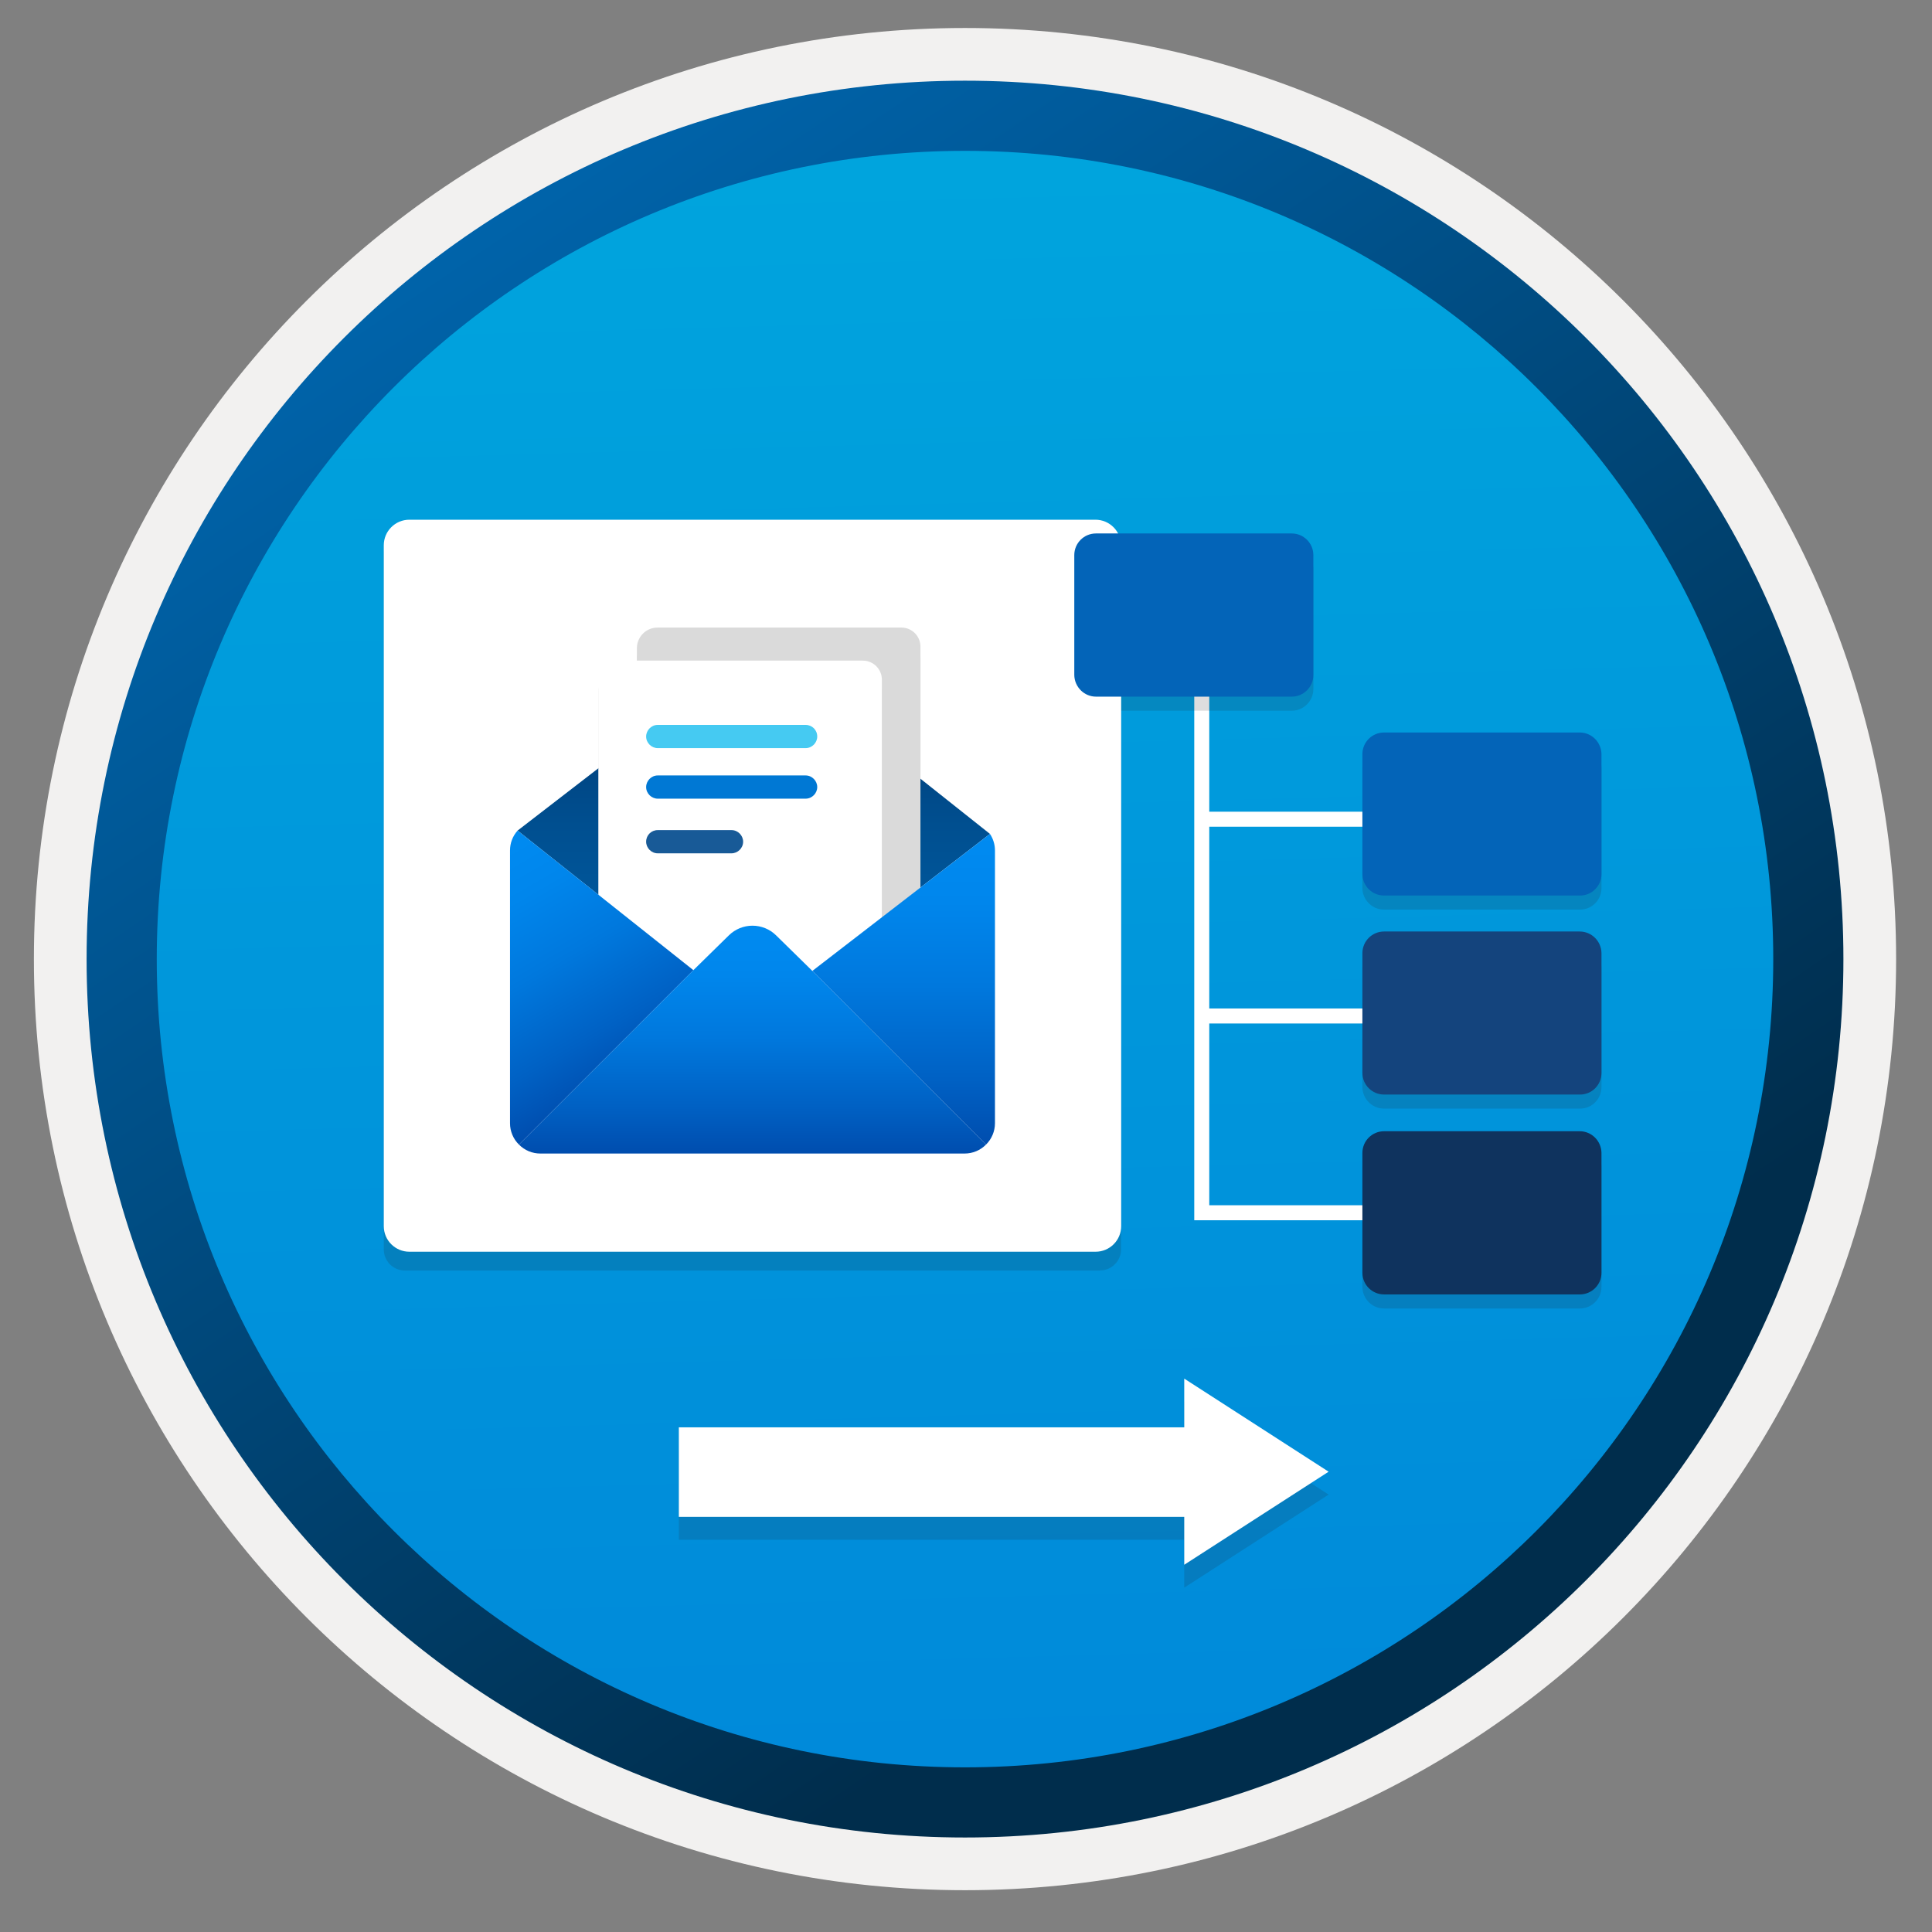 <svg width="103" height="103" viewBox="0 0 103 103" fill="none" xmlns="http://www.w3.org/2000/svg">
<rect x="0" y="0" width="103" height="103" fill="#808080" stroke="none"/>
<path d="M51.447 97.942C25.597 97.942 4.637 76.992 4.637 51.132C4.637 25.272 25.597 4.322 51.447 4.322C77.297 4.322 98.257 25.282 98.257 51.132C98.257 76.982 77.297 97.942 51.447 97.942Z" fill="url(#paint0_linear_660_28956)"/>
<path fill-rule="evenodd" clip-rule="evenodd" d="M97.347 51.132C97.347 76.482 76.797 97.032 51.447 97.032C26.097 97.032 5.547 76.482 5.547 51.132C5.547 25.782 26.097 5.232 51.447 5.232C76.797 5.232 97.347 25.782 97.347 51.132ZM51.447 1.492C78.867 1.492 101.087 23.712 101.087 51.132C101.087 78.552 78.857 100.772 51.447 100.772C24.027 100.772 1.807 78.542 1.807 51.132C1.807 23.712 24.027 1.492 51.447 1.492Z" fill="#F2F1F0"/>
<path fill-rule="evenodd" clip-rule="evenodd" d="M94.537 51.132C94.537 74.932 75.247 94.222 51.447 94.222C27.647 94.222 8.357 74.932 8.357 51.132C8.357 27.332 27.647 8.042 51.447 8.042C75.247 8.042 94.537 27.332 94.537 51.132ZM51.447 4.302C77.307 4.302 98.277 25.272 98.277 51.132C98.277 76.992 77.307 97.962 51.447 97.962C25.587 97.962 4.617 76.992 4.617 51.132C4.617 25.272 25.577 4.302 51.447 4.302Z" fill="url(#paint1_linear_660_28956)"/>
<path fill-rule="evenodd" clip-rule="evenodd" d="M64.469 64.255V33.431H63.669V65.055H78.508V64.255H64.469Z" fill="white"/>
<path fill-rule="evenodd" clip-rule="evenodd" d="M64.069 53.765H78.508V54.565H64.069V53.765Z" fill="white"/>
<path fill-rule="evenodd" clip-rule="evenodd" d="M64.069 43.274H78.508V44.074H64.069V43.274Z" fill="white"/>
<g opacity="0.15">
<path d="M36.191 82.088L65.397 82.088L65.397 77.314L36.191 77.314L36.191 82.088Z" fill="#1F1D20"/>
<path d="M63.135 74.717L70.832 79.68L63.135 84.642L63.135 74.717Z" fill="#1F1D20"/>
</g>
<path d="M36.191 80.868L65.397 80.868L65.397 76.095L36.191 76.095L36.191 80.868Z" fill="white"/>
<path d="M63.135 73.497L70.832 78.46L63.135 83.422L63.135 73.497Z" fill="white"/>
<g opacity="0.15">
<path d="M84.218 39.801H73.787C73.151 39.801 72.633 40.318 72.633 40.955V47.339C72.633 47.976 73.151 48.493 73.787 48.493H84.226C84.862 48.501 85.379 47.983 85.379 47.347V40.962C85.372 40.318 84.855 39.801 84.218 39.801Z" fill="#1F1D20"/>
<path d="M84.218 61.059H73.787C73.151 61.059 72.633 61.576 72.633 62.213V68.605C72.633 69.242 73.151 69.759 73.787 69.759H84.226C84.862 69.759 85.379 69.242 85.379 68.605V62.22C85.372 61.576 84.855 61.059 84.218 61.059Z" fill="#1F1D20"/>
<path d="M84.218 50.411H73.787C73.151 50.411 72.633 50.928 72.633 51.565V57.949C72.633 58.586 73.151 59.103 73.787 59.103H84.226C84.862 59.111 85.379 58.594 85.379 57.949V51.565C85.372 50.928 84.855 50.411 84.218 50.411Z" fill="#1F1D20"/>
<path d="M58.434 37.89H68.865C69.501 37.89 70.018 37.373 70.018 36.736V30.344C70.018 29.707 69.501 29.19 68.865 29.19H58.426C57.789 29.19 57.273 29.707 57.273 30.344V36.729C57.28 37.373 57.797 37.89 58.434 37.89Z" fill="#1F1D20"/>
</g>
<path opacity="0.15" d="M58.64 67.731C59.264 67.731 59.768 67.228 59.768 66.603V29.392H20.46V66.608C20.46 67.233 20.964 67.736 21.588 67.736H58.64V67.731Z" fill="#1F1D20"/>
<path d="M59.763 29.682V29.072C59.763 28.317 59.153 27.707 58.398 27.707H21.826C21.07 27.707 20.46 28.317 20.46 29.072V29.75V30.369V65.368C20.46 66.123 21.07 66.733 21.826 66.733H58.407C59.163 66.733 59.773 66.123 59.773 65.368V29.75C59.773 29.725 59.763 29.706 59.763 29.682Z" fill="white"/>
<path d="M27.594 44.281L37.063 36.977L39.26 35.28C39.544 35.061 39.892 34.944 40.251 34.946C40.609 34.949 40.956 35.071 41.237 35.294L43.404 37.017L52.777 44.458L40.116 54.226L27.594 44.281Z" fill="url(#paint2_linear_660_28956)"/>
<path opacity="0.15" d="M47.714 53.494H34.877C34.37 53.494 33.955 53.083 33.955 52.572V35.121C33.955 34.514 34.449 34.02 35.056 34.02H48.054C48.618 34.02 49.072 34.478 49.072 35.039V52.139C49.072 52.886 48.465 53.494 47.714 53.494Z" fill="#1F1D20"/>
<path d="M47.714 52.93H34.877C34.37 52.93 33.955 52.519 33.955 52.008V34.557C33.955 33.95 34.449 33.457 35.056 33.457H48.054C48.618 33.457 49.072 33.914 49.072 34.475V51.576C49.072 52.322 48.465 52.93 47.714 52.93Z" fill="#DADADA"/>
<path d="M45.006 36.884H37.122C36.776 36.884 36.503 37.176 36.503 37.504C36.503 37.849 36.794 38.123 37.122 38.123H45.006C45.352 38.123 45.625 37.831 45.625 37.504C45.625 37.157 45.352 36.884 45.006 36.884Z" fill="#45CAF2"/>
<path d="M45.006 39.58H37.122C36.776 39.58 36.503 39.871 36.503 40.199C36.503 40.544 36.794 40.818 37.122 40.818H45.006C45.352 40.818 45.625 40.526 45.625 40.199C45.625 39.871 45.352 39.58 45.006 39.58Z" fill="#0078D4"/>
<path fill-rule="evenodd" clip-rule="evenodd" d="M37.122 42.493H41.055C41.401 42.493 41.674 42.785 41.674 43.112C41.674 43.458 41.383 43.731 41.055 43.731H37.122C36.776 43.731 36.503 43.44 36.503 43.112C36.503 42.766 36.776 42.493 37.122 42.493Z" fill="#185A97"/>
<path opacity="0.15" d="M45.658 55.256H32.821C32.314 55.256 31.899 54.845 31.899 54.334V36.883C31.899 36.276 32.392 35.782 33 35.782H45.998C46.562 35.782 47.016 36.24 47.016 36.801V53.901C47.016 54.648 46.408 55.256 45.658 55.256Z" fill="#1F1D20"/>
<path d="M45.658 54.692H32.821C32.314 54.692 31.899 54.281 31.899 53.77V36.32C31.899 35.712 32.392 35.219 33 35.219H45.998C46.562 35.219 47.016 35.676 47.016 36.237V53.338C47.016 54.085 46.408 54.692 45.658 54.692Z" fill="white"/>
<path d="M42.95 38.646H35.066C34.72 38.646 34.447 38.938 34.447 39.266C34.447 39.611 34.738 39.885 35.066 39.885H42.95C43.296 39.885 43.569 39.593 43.569 39.266C43.569 38.919 43.296 38.646 42.95 38.646Z" fill="#45CAF2"/>
<path d="M42.95 41.341H35.066C34.72 41.341 34.447 41.633 34.447 41.96C34.447 42.306 34.738 42.579 35.066 42.579H42.95C43.296 42.579 43.569 42.288 43.569 41.96C43.569 41.633 43.296 41.341 42.95 41.341Z" fill="#0078D4"/>
<path fill-rule="evenodd" clip-rule="evenodd" d="M35.066 44.255H38.999C39.345 44.255 39.618 44.546 39.618 44.874C39.618 45.22 39.327 45.493 38.999 45.493H35.066C34.72 45.493 34.447 45.202 34.447 44.874C34.447 44.528 34.72 44.255 35.066 44.255Z" fill="#185A97"/>
<path d="M36.966 51.722L27.667 61.021C27.515 60.872 27.395 60.695 27.314 60.499C27.232 60.304 27.189 60.094 27.19 59.882V45.339C27.189 44.949 27.333 44.571 27.594 44.281L36.966 51.722Z" fill="url(#paint3_linear_660_28956)"/>
<path fill-rule="evenodd" clip-rule="evenodd" d="M52.567 61.021C52.418 61.172 52.241 61.292 52.045 61.374C51.849 61.456 51.639 61.498 51.427 61.498H28.805C28.593 61.498 28.384 61.456 28.188 61.374C27.993 61.292 27.815 61.172 27.667 61.021L36.966 51.722L38.859 49.865C39.195 49.535 39.646 49.351 40.116 49.351C40.587 49.351 41.038 49.535 41.374 49.865L43.308 51.762L52.567 61.021Z" fill="url(#paint4_linear_660_28956)"/>
<path d="M53.044 45.339V59.882C53.044 60.094 53.002 60.304 52.92 60.499C52.838 60.695 52.718 60.872 52.567 61.021L43.308 51.762L52.777 44.459C52.951 44.719 53.044 45.026 53.044 45.339V45.339Z" fill="url(#paint5_linear_660_28956)"/>
<path d="M84.218 39.051H73.787C73.151 39.051 72.633 39.568 72.633 40.205V46.589C72.633 47.226 73.151 47.743 73.787 47.743H84.226C84.862 47.751 85.379 47.233 85.379 46.597V40.212C85.372 39.568 84.855 39.051 84.218 39.051Z" fill="#0364B8"/>
<path d="M84.218 60.309H73.787C73.151 60.309 72.633 60.826 72.633 61.463V67.855C72.633 68.492 73.151 69.009 73.787 69.009H84.226C84.862 69.009 85.379 68.492 85.379 67.855V61.47C85.372 60.826 84.855 60.309 84.218 60.309Z" fill="#0F335E"/>
<path d="M84.218 49.661H73.787C73.151 49.661 72.633 50.178 72.633 50.815V57.199C72.633 57.836 73.151 58.353 73.787 58.353H84.226C84.862 58.361 85.379 57.844 85.379 57.199V50.815C85.372 50.178 84.855 49.661 84.218 49.661Z" fill="#14447D"/>
<path d="M58.434 37.14H68.865C69.501 37.14 70.018 36.623 70.018 35.986V29.594C70.018 28.957 69.501 28.44 68.865 28.44H58.426C57.789 28.44 57.273 28.957 57.273 29.594V35.979C57.28 36.623 57.797 37.14 58.434 37.14Z" fill="#0364B8"/>
<defs>
<linearGradient id="paint0_linear_660_28956" x1="49.673" y1="-13.657" x2="53.655" y2="132.113" gradientUnits="userSpaceOnUse">
<stop stop-color="#00ABDE"/>
<stop offset="1" stop-color="#007ED8"/>
</linearGradient>
<linearGradient id="paint1_linear_660_28956" x1="2.877" y1="-20.49" x2="98.405" y2="120.391" gradientUnits="userSpaceOnUse">
<stop stop-color="#007ED8"/>
<stop offset="0.707" stop-color="#002D4C"/>
</linearGradient>
<linearGradient id="paint2_linear_660_28956" x1="40.185" y1="54.226" x2="40.185" y2="34.912" gradientUnits="userSpaceOnUse">
<stop stop-color="#005BA1"/>
<stop offset="0.26" stop-color="#00589D"/>
<stop offset="0.53" stop-color="#004F90"/>
<stop offset="0.8" stop-color="#003F7C"/>
<stop offset="1" stop-color="#003067"/>
</linearGradient>
<linearGradient id="paint3_linear_660_28956" x1="25.875" y1="45.273" x2="33.142" y2="57.86" gradientUnits="userSpaceOnUse">
<stop stop-color="#008BF1"/>
<stop offset="0.22" stop-color="#0086EC"/>
<stop offset="0.49" stop-color="#0078DD"/>
<stop offset="0.79" stop-color="#0061C4"/>
<stop offset="1" stop-color="#004DAE"/>
</linearGradient>
<linearGradient id="paint4_linear_660_28956" x1="40.117" y1="61.498" x2="40.117" y2="49.351" gradientUnits="userSpaceOnUse">
<stop stop-color="#004DAE"/>
<stop offset="0.21" stop-color="#0061C4"/>
<stop offset="0.51" stop-color="#0078DD"/>
<stop offset="0.78" stop-color="#0086EC"/>
<stop offset="1" stop-color="#008BF1"/>
</linearGradient>
<linearGradient id="paint5_linear_660_28956" x1="48.176" y1="44.459" x2="48.176" y2="61.021" gradientUnits="userSpaceOnUse">
<stop stop-color="#008BF1"/>
<stop offset="0.22" stop-color="#0086EC"/>
<stop offset="0.49" stop-color="#0078DD"/>
<stop offset="0.79" stop-color="#0061C4"/>
<stop offset="1" stop-color="#004DAE"/>
</linearGradient>
</defs>
</svg>
